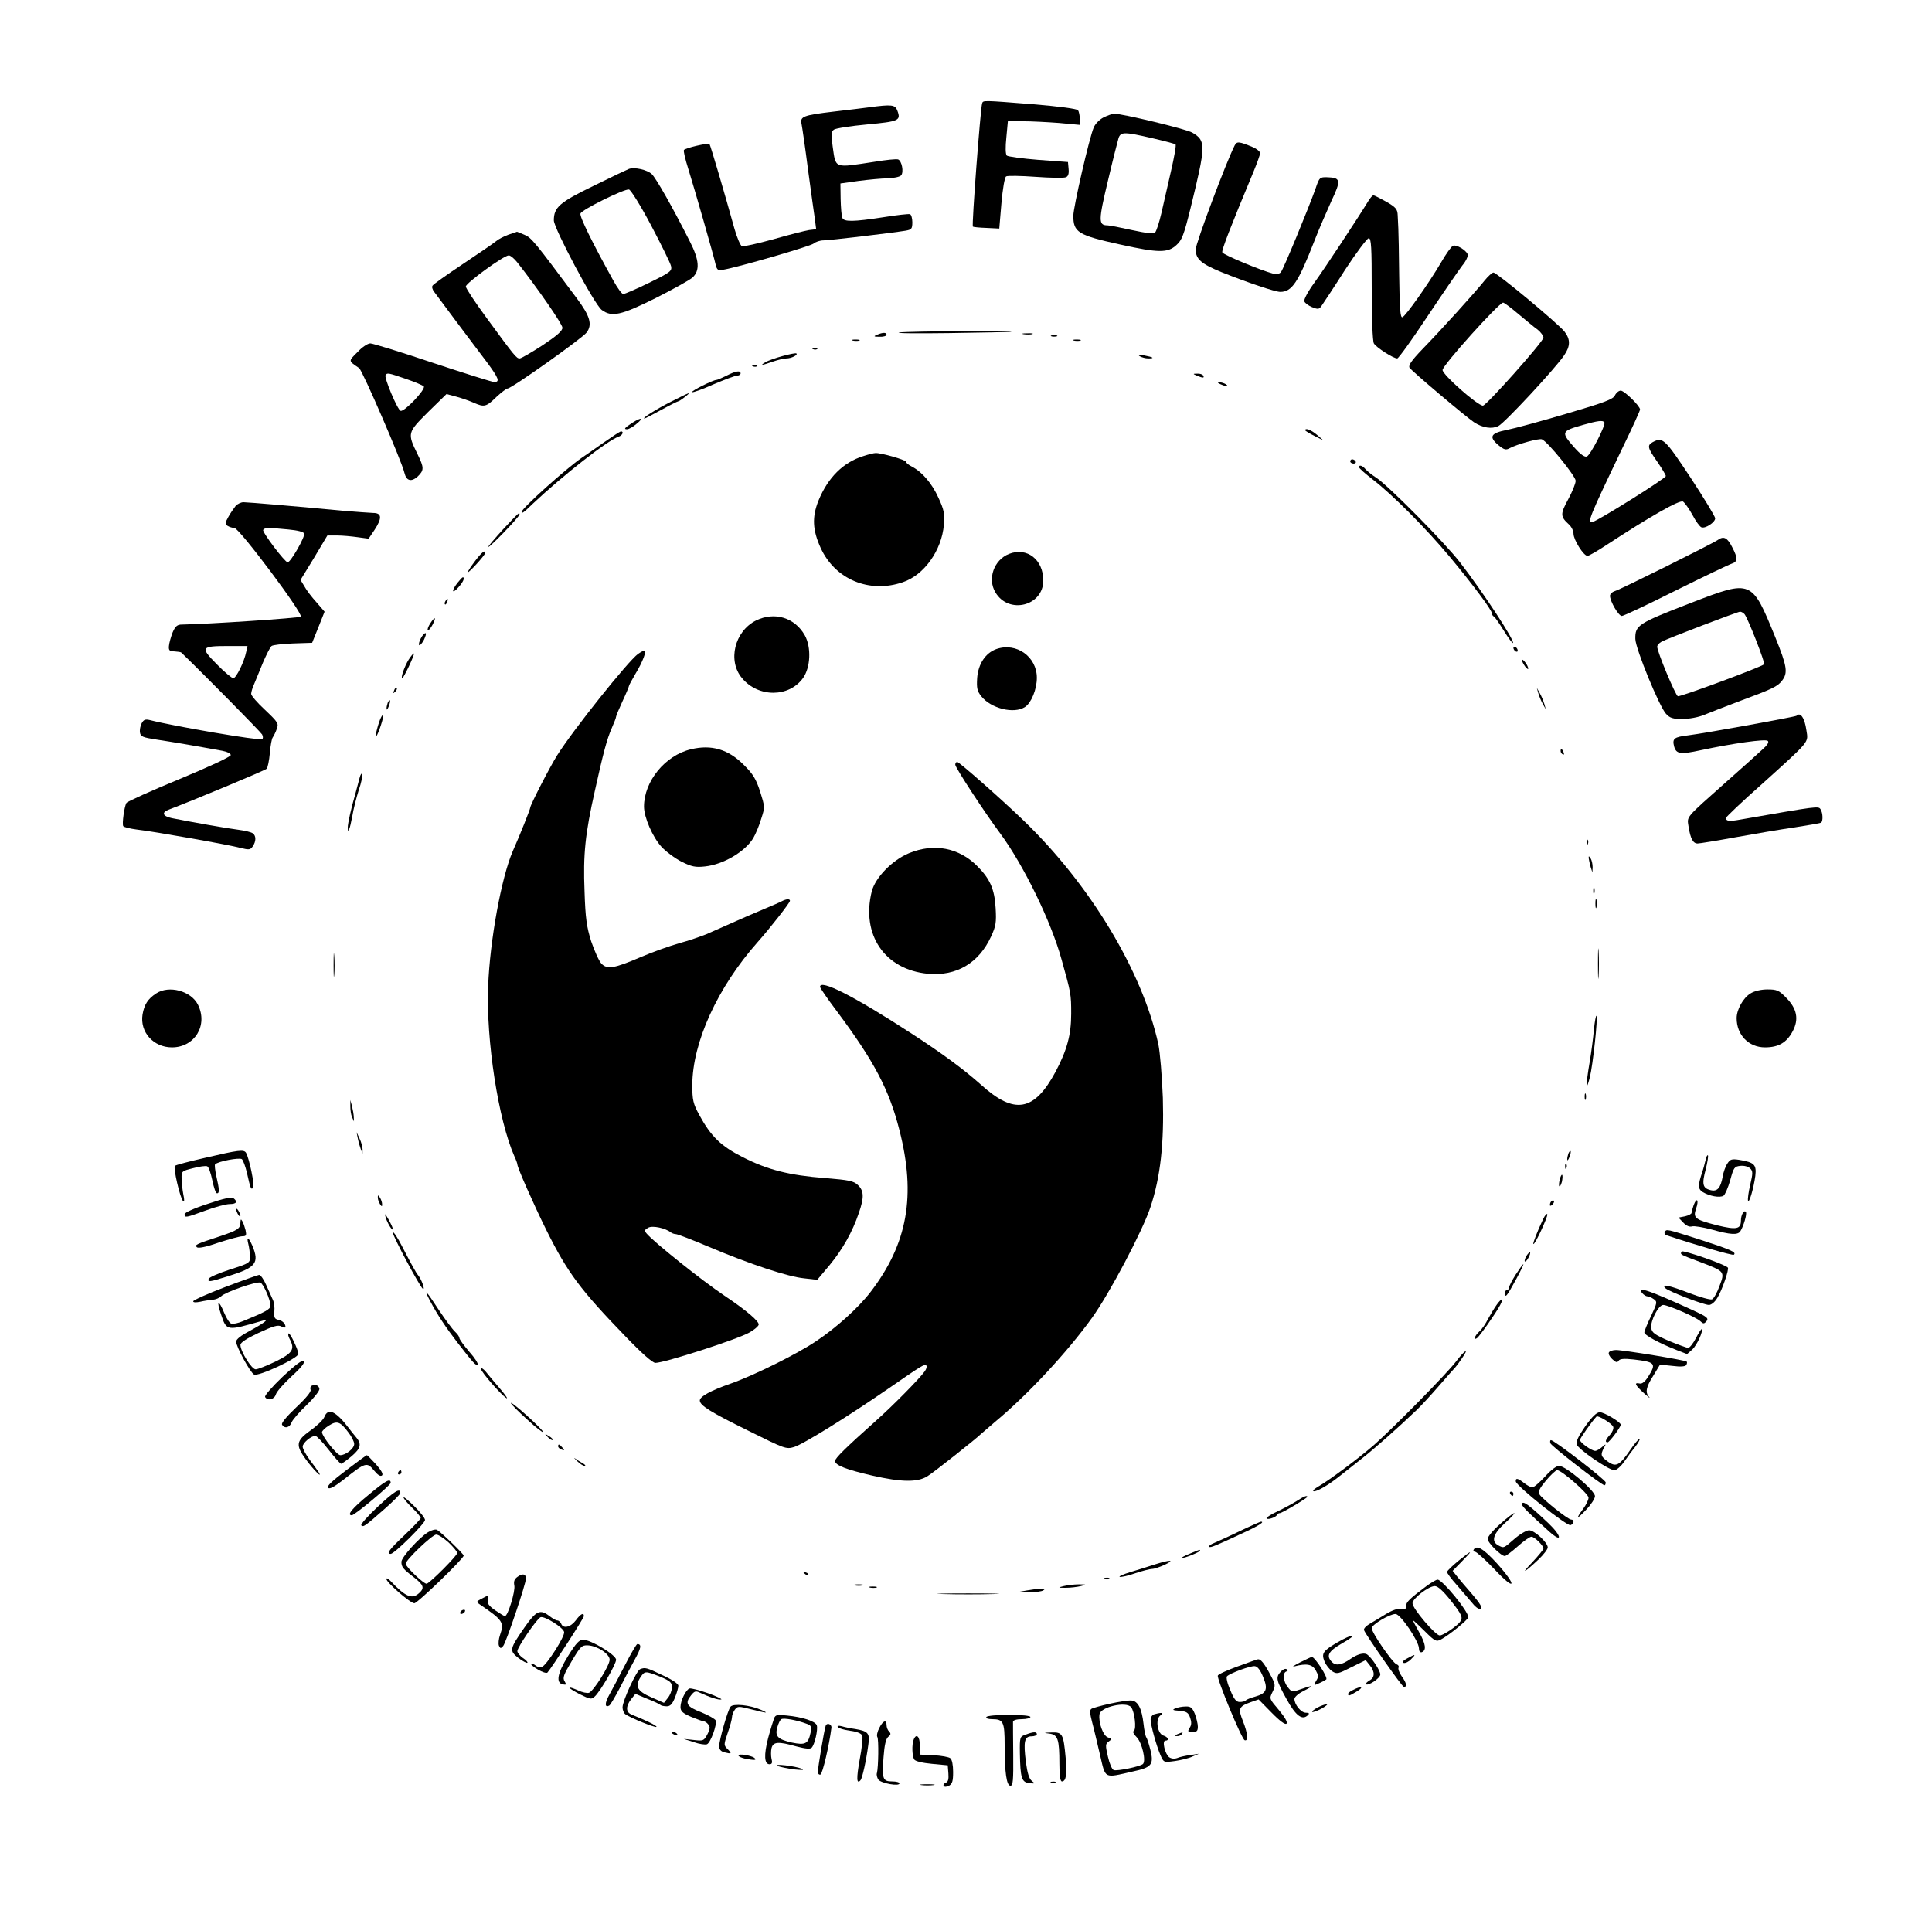 <?xml version="1.0" standalone="no"?>
<!DOCTYPE svg PUBLIC "-//W3C//DTD SVG 20010904//EN"
 "http://www.w3.org/TR/2001/REC-SVG-20010904/DTD/svg10.dtd">
<svg version="1.0" xmlns="http://www.w3.org/2000/svg"
 width="900pt" height="898pt" viewBox="0 0 900 898"
 preserveAspectRatio="xMidYMid meet">

<g transform="translate(0,898) scale(0.1,-0.1)"
fill="#000000" stroke="none">
<path d="M4575 8498 c-8 -29 -49 -567 -43 -574 2 -2 31 -5 63 -6 l60 -3 10
118 c6 68 15 121 22 125 6 4 68 3 137 -2 69 -5 132 -6 141 -2 11 4 15 16 13
38 l-3 33 -137 10 c-76 6 -142 15 -148 20 -6 7 -7 38 -2 85 l7 75 70 0 c39 0
114 -4 168 -8 l97 -9 0 29 c0 15 -4 33 -8 39 -4 7 -88 18 -207 28 -240 19
-235 19 -240 4z"/>
<path d="M4050 8480 c-30 -4 -104 -13 -165 -20 -144 -17 -159 -23 -151 -58 3
-15 17 -110 30 -212 14 -102 28 -206 32 -231 l6 -47 -33 -4 c-19 -3 -94 -22
-167 -43 -73 -20 -139 -35 -146 -32 -7 3 -22 38 -34 79 -47 170 -113 393 -117
397 -7 6 -114 -19 -119 -28 -3 -4 6 -43 20 -87 29 -93 119 -406 128 -448 6
-24 11 -27 34 -23 75 13 408 110 422 122 9 8 30 15 46 15 28 0 314 34 382 45
29 5 32 9 32 40 0 18 -5 35 -11 37 -6 2 -61 -4 -123 -14 -142 -22 -185 -22
-192 -3 -4 9 -7 48 -8 88 l-1 72 85 12 c47 6 108 12 136 12 28 1 56 7 62 14
13 16 3 67 -14 74 -7 3 -57 -2 -111 -11 -190 -29 -179 -33 -194 71 -8 57 -7
70 6 79 8 6 78 17 154 24 149 14 159 18 141 65 -10 27 -26 29 -130 15z"/>
<path d="M5141 8433 c-19 -10 -39 -30 -46 -47 -21 -49 -95 -372 -95 -411 0
-77 21 -91 217 -134 180 -40 223 -40 263 -3 26 23 35 47 66 172 72 294 73 314
8 352 -29 17 -325 88 -363 88 -9 0 -31 -8 -50 -17z m227 -97 c56 -13 105 -26
108 -29 4 -3 -6 -59 -21 -124 -15 -65 -35 -153 -45 -197 -10 -43 -23 -83 -29
-89 -7 -7 -40 -4 -108 11 -54 12 -105 22 -114 22 -43 0 -42 23 2 207 23 98 46
188 50 201 11 28 27 28 157 -2z"/>
<path d="M5752 8303 c-38 -73 -182 -457 -182 -485 0 -45 25 -67 120 -106 120
-48 250 -92 274 -92 54 0 83 43 158 235 21 55 58 139 80 188 46 97 44 109 -18
111 -36 1 -38 0 -56 -54 -33 -92 -149 -374 -161 -388 -6 -8 -20 -11 -36 -7
-55 14 -233 88 -237 99 -4 10 37 116 145 375 17 41 31 80 31 87 0 8 -15 20
-33 28 -65 27 -75 28 -85 9z"/>
<path d="M2930 8193 c-8 -3 -82 -38 -165 -79 -159 -77 -185 -100 -185 -161 0
-37 189 -392 223 -417 47 -35 90 -25 251 55 81 41 159 84 172 96 35 32 32 81
-12 167 -80 159 -158 296 -178 315 -22 20 -79 33 -106 24z m103 -263 c48 -91
90 -176 93 -190 5 -23 -3 -29 -103 -78 -59 -29 -113 -52 -120 -52 -6 0 -27 28
-46 63 -100 180 -158 299 -153 312 6 18 205 116 226 112 8 -1 55 -76 103 -167z"/>
<path d="M6374 8043 c-50 -82 -206 -318 -251 -380 -30 -41 -50 -79 -47 -87 3
-8 19 -20 36 -27 28 -11 33 -11 45 7 7 10 57 85 109 167 53 81 103 147 110
147 12 0 14 -42 14 -236 0 -134 4 -243 10 -254 10 -18 90 -70 109 -70 6 0 70
89 142 198 72 108 145 214 161 235 17 20 28 44 25 52 -8 20 -52 46 -68 40 -8
-3 -33 -38 -56 -78 -57 -97 -165 -250 -180 -255 -10 -3 -13 40 -15 190 -1 106
-3 207 -4 223 -1 17 -2 45 -3 62 -1 28 -8 37 -53 63 -29 16 -56 30 -60 30 -4
0 -15 -12 -24 -27z"/>
<path d="M2367 7886 c-21 -8 -46 -21 -55 -29 -9 -8 -79 -56 -154 -106 -75 -50
-140 -96 -143 -102 -4 -5 -1 -18 7 -28 7 -10 53 -71 102 -137 49 -65 113 -151
143 -190 57 -77 63 -94 35 -94 -9 0 -139 41 -287 90 -148 50 -279 90 -290 90
-12 0 -39 -18 -60 -41 -43 -43 -43 -39 8 -74 15 -10 199 -435 211 -488 9 -38
32 -44 62 -17 30 29 30 41 -1 104 -48 98 -47 100 49 196 l86 84 45 -12 c26 -7
63 -20 83 -29 48 -21 57 -19 105 28 23 21 46 39 52 39 18 0 348 234 368 261
27 37 16 76 -46 159 -198 266 -212 283 -244 296 -18 8 -34 14 -35 14 -2 -1
-20 -7 -41 -14z m43 -129 c95 -121 210 -287 210 -304 0 -15 -27 -38 -93 -82
-51 -33 -99 -61 -106 -61 -15 0 -22 8 -153 187 -54 73 -98 140 -98 148 0 16
177 145 200 145 8 0 26 -15 40 -33z m-520 -542 c41 -14 79 -30 84 -35 12 -12
-91 -121 -108 -114 -15 6 -77 154 -70 166 7 12 13 11 94 -17z"/>
<path d="M6915 7672 c-42 -53 -206 -234 -288 -318 -51 -53 -67 -76 -61 -87 9
-15 260 -227 300 -254 41 -27 84 -33 114 -18 30 15 265 268 306 329 30 43 30
75 2 111 -29 37 -315 275 -331 275 -6 0 -25 -17 -42 -38z m158 -155 c34 -28
74 -62 90 -73 15 -12 27 -29 27 -37 0 -18 -266 -317 -282 -317 -25 0 -188 144
-188 166 0 22 263 314 282 314 5 0 37 -24 71 -53z"/>
<path d="M4190 7431 c-25 -4 79 -5 230 -3 151 2 282 5 290 6 28 6 -475 3 -520
-3z"/>
<path d="M4085 7420 c-17 -7 -15 -9 13 -9 17 -1 32 4 32 9 0 12 -17 12 -45 0z"/>
<path d="M4768 7423 c12 -2 30 -2 40 0 9 3 -1 5 -23 4 -22 0 -30 -2 -17 -4z"/>
<path d="M4898 7413 c6 -2 18 -2 25 0 6 3 1 5 -13 5 -14 0 -19 -2 -12 -5z"/>
<path d="M3973 7393 c9 -2 23 -2 30 0 6 3 -1 5 -18 5 -16 0 -22 -2 -12 -5z"/>
<path d="M5003 7393 c9 -2 23 -2 30 0 6 3 -1 5 -18 5 -16 0 -22 -2 -12 -5z"/>
<path d="M3788 7353 c7 -3 16 -2 19 1 4 3 -2 6 -13 5 -11 0 -14 -3 -6 -6z"/>
<path d="M3645 7321 c-33 -9 -69 -22 -80 -29 -27 -16 -16 -15 35 3 23 8 52 15
64 15 22 0 54 16 46 23 -3 3 -32 -3 -65 -12z"/>
<path d="M5310 7320 c8 -5 26 -10 39 -10 32 0 24 6 -19 14 -25 4 -31 3 -20 -4z"/>
<path d="M3508 7273 c7 -3 16 -2 19 1 4 3 -2 6 -13 5 -11 0 -14 -3 -6 -6z"/>
<path d="M3385 7230 c-22 -11 -43 -20 -47 -20 -16 0 -120 -52 -114 -57 3 -3
48 13 99 36 52 22 102 41 111 41 9 0 16 5 16 10 0 15 -22 12 -65 -10z"/>
<path d="M5575 7230 c28 -12 37 -12 30 0 -3 6 -16 10 -28 9 -21 0 -21 -1 -2
-9z"/>
<path d="M5685 7190 c27 -12 43 -12 25 0 -8 5 -22 9 -30 9 -10 0 -8 -3 5 -9z"/>
<path d="M7523 7138 c-8 -18 -47 -33 -224 -85 -118 -35 -243 -69 -279 -76 -76
-15 -86 -32 -40 -71 27 -22 35 -24 53 -14 36 19 138 47 150 41 28 -12 157
-172 157 -193 0 -13 -16 -52 -35 -87 -37 -68 -37 -80 4 -117 12 -11 21 -30 21
-43 0 -28 47 -103 65 -103 7 0 45 22 86 49 205 134 343 213 359 204 8 -5 28
-33 44 -62 15 -29 34 -55 42 -58 18 -7 64 23 64 42 0 8 -52 94 -115 190 -120
181 -129 190 -176 165 -27 -15 -24 -27 21 -91 22 -32 40 -62 40 -67 0 -11
-315 -208 -341 -214 -27 -6 -18 17 142 351 44 90 79 168 79 173 0 16 -73 88
-90 88 -9 0 -21 -10 -27 -22z m-49 -126 c7 -12 -65 -153 -82 -159 -10 -4 -30
10 -59 43 -62 71 -61 75 40 104 71 20 94 23 101 12z"/>
<path d="M3125 7108 c-71 -36 -137 -78 -123 -78 3 0 38 18 78 40 40 22 76 40
79 40 3 0 17 9 31 20 35 28 26 24 -65 -22z"/>
<path d="M2947 7011 c-37 -24 -43 -31 -26 -31 8 0 28 11 44 25 35 28 23 32
-18 6z"/>
<path d="M6080 6975 c0 -2 19 -14 43 -26 l42 -21 -30 26 c-27 23 -55 34 -55
21z"/>
<path d="M2815 6920 c-38 -27 -86 -60 -105 -73 -72 -49 -280 -236 -280 -252 0
-10 9 -4 52 38 138 130 347 295 401 313 17 6 24 24 10 24 -5 0 -39 -23 -78
-50z"/>
<path d="M4022 6855 c-94 -29 -165 -100 -209 -207 -31 -77 -28 -138 10 -221
67 -147 227 -213 382 -160 100 33 182 149 192 268 4 51 1 69 -25 125 -30 67
-76 121 -124 146 -16 8 -28 18 -28 23 0 8 -117 42 -142 40 -7 0 -32 -6 -56
-14z"/>
<path d="M6290 6830 c0 -5 7 -10 16 -10 8 0 12 5 9 10 -3 6 -10 10 -16 10 -5
0 -9 -4 -9 -10z"/>
<path d="M6331 6803 c0 -5 29 -30 65 -58 90 -69 249 -229 358 -360 105 -126
196 -248 196 -263 0 -6 4 -12 8 -14 5 -1 25 -31 47 -66 21 -34 40 -60 43 -58
9 10 -138 235 -247 376 -72 93 -335 359 -391 395 -19 12 -41 30 -49 39 -14 17
-31 22 -30 9z"/>
<path d="M1098 6623 c-8 -10 -24 -33 -34 -51 -16 -29 -17 -34 -4 -42 8 -5 22
-10 32 -10 22 0 322 -400 309 -413 -7 -7 -433 -35 -553 -37 -22 0 -31 -7 -44
-37 -8 -21 -16 -49 -17 -63 -2 -20 3 -25 25 -25 15 -1 29 -3 32 -5 106 -102
370 -370 377 -382 5 -10 5 -19 0 -22 -12 -8 -410 60 -523 89 -21 5 -29 2 -38
-15 -6 -11 -10 -31 -8 -43 3 -19 13 -23 78 -33 66 -10 174 -28 305 -52 22 -4
40 -13 40 -20 0 -8 -102 -55 -239 -112 -131 -54 -242 -104 -247 -111 -10 -17
-21 -97 -15 -108 3 -5 32 -12 63 -16 81 -9 435 -72 485 -86 37 -9 44 -9 55 7
16 23 17 49 1 61 -7 6 -38 13 -68 17 -50 6 -225 37 -309 54 -44 9 -50 27 -14
40 106 40 447 182 455 190 5 5 12 38 15 73 3 35 9 69 14 74 4 6 13 23 18 38
10 26 7 31 -54 89 -36 33 -65 67 -65 75 0 8 6 29 14 46 7 18 26 62 41 100 16
37 33 71 40 77 6 5 51 10 100 12 l89 3 29 72 29 73 -38 44 c-22 24 -47 57 -56
74 l-18 30 63 103 62 104 45 0 c25 0 68 -4 96 -8 l51 -7 27 40 c37 56 35 80
-6 80 -18 1 -80 5 -138 10 -199 19 -445 40 -466 40 -11 0 -28 -8 -36 -17z
m245 -110 c43 -4 71 -11 74 -19 5 -15 -63 -134 -77 -134 -13 0 -120 142 -114
151 6 11 26 11 117 2z m-196 -570 c-9 -46 -47 -123 -60 -123 -7 0 -42 29 -77
65 -78 79 -75 85 54 85 l89 0 -6 -27z"/>
<path d="M2343 6513 c-39 -43 -70 -79 -68 -81 5 -5 145 140 145 151 0 12 -2
10 -77 -70z"/>
<path d="M8002 6464 c-28 -19 -450 -229 -479 -238 -13 -4 -23 -14 -23 -22 0
-26 40 -94 55 -94 8 0 121 53 252 119 131 65 248 121 261 125 27 9 28 25 2 75
-23 46 -40 55 -68 35z"/>
<path d="M2213 6366 c-18 -24 -33 -46 -33 -51 0 -9 79 77 80 88 1 17 -17 3
-47 -37z"/>
<path d="M4700 6399 c-70 -28 -101 -116 -63 -179 61 -104 223 -64 223 55 0 98
-76 157 -160 124z"/>
<path d="M2131 6264 c-29 -37 -26 -55 4 -21 23 25 32 47 21 47 -3 0 -14 -12
-25 -26z"/>
<path d="M7880 6172 c-251 -97 -263 -105 -262 -169 1 -46 112 -316 143 -349
18 -20 33 -24 76 -24 31 0 75 8 101 19 26 11 97 38 157 61 162 60 185 71 206
98 29 37 24 67 -31 203 -110 269 -109 269 -390 161z m247 -54 c17 -22 97 -228
91 -233 -13 -13 -391 -153 -402 -149 -11 4 -97 209 -96 231 0 7 9 17 20 23 30
16 353 139 366 140 6 0 16 -6 21 -12z"/>
<path d="M2075 6179 c-4 -6 -5 -12 -2 -15 2 -3 7 2 10 11 7 17 1 20 -8 4z"/>
<path d="M3522 6089 c-100 -50 -134 -188 -65 -269 76 -91 219 -90 284 1 35 50
39 143 8 199 -47 83 -141 111 -227 69z"/>
<path d="M2004 6075 c-9 -14 -14 -28 -11 -31 3 -3 13 8 22 25 19 37 12 41 -11
6z"/>
<path d="M1960 6005 c-7 -14 -11 -28 -7 -31 3 -3 13 8 22 25 8 17 12 31 7 31
-5 0 -15 -11 -22 -25z"/>
<path d="M4642 5956 c-51 -18 -85 -69 -90 -135 -3 -47 0 -61 19 -85 45 -57
152 -84 204 -50 29 19 55 82 55 136 0 98 -95 166 -188 134z"/>
<path d="M7050 5961 c0 -5 5 -13 10 -16 6 -3 10 -2 10 4 0 5 -4 13 -10 16 -5
3 -10 2 -10 -4z"/>
<path d="M2972 5933 c-45 -32 -304 -356 -377 -473 -34 -54 -125 -231 -125
-243 0 -7 -48 -128 -81 -202 -53 -122 -107 -416 -115 -630 -10 -254 48 -625
122 -792 8 -17 14 -34 14 -38 0 -15 76 -187 135 -306 99 -199 158 -278 369
-496 75 -78 126 -123 139 -123 42 0 380 109 437 141 22 12 41 28 44 36 6 14
-56 67 -159 136 -107 72 -331 251 -363 290 -11 13 -10 17 8 27 20 11 80 -2
105 -22 5 -4 16 -8 23 -8 8 0 78 -27 156 -60 189 -80 368 -139 442 -146 l61
-7 58 69 c60 73 106 154 136 243 25 72 24 103 -5 130 -20 19 -41 23 -152 32
-167 13 -267 38 -383 97 -103 52 -149 97 -204 198 -28 52 -32 68 -32 139 1
199 118 455 304 665 57 64 151 184 151 193 0 10 -17 9 -38 -2 -9 -5 -46 -21
-82 -36 -69 -29 -96 -41 -175 -76 -27 -12 -70 -31 -95 -42 -25 -10 -82 -30
-127 -42 -45 -13 -124 -41 -175 -63 -128 -55 -160 -60 -187 -31 -11 12 -32 59
-47 103 -21 67 -27 107 -31 233 -7 172 3 268 48 468 39 176 56 241 79 293 11
25 20 48 20 53 0 4 14 37 30 72 17 36 30 68 30 71 0 3 14 29 31 58 33 54 53
108 41 107 -4 0 -17 -7 -30 -16z"/>
<path d="M1904 5907 c-19 -30 -39 -87 -30 -87 6 0 59 111 54 115 -2 2 -13 -11
-24 -28z"/>
<path d="M7090 5904 c0 -6 7 -19 15 -30 8 -10 14 -14 14 -9 0 6 -6 19 -14 29
-8 11 -15 15 -15 10z"/>
<path d="M1836 5763 c-6 -14 -5 -15 5 -6 7 7 10 15 7 18 -3 3 -9 -2 -12 -12z"/>
<path d="M7166 5750 c4 -14 13 -36 21 -50 l14 -25 -7 25 c-4 14 -13 36 -21 50
l-14 25 7 -25z"/>
<path d="M1806 5705 c-3 -9 -6 -22 -5 -28 0 -7 5 -1 10 12 5 13 8 26 5 28 -2
2 -6 -3 -10 -12z"/>
<path d="M1770 5626 c-14 -37 -24 -82 -17 -76 9 8 37 94 32 98 -3 3 -9 -7 -15
-22z"/>
<path d="M8369 5645 c-6 -5 -424 -81 -504 -91 -67 -8 -76 -15 -66 -53 10 -34
29 -37 121 -17 155 33 305 54 315 44 7 -6 -2 -20 -26 -41 -19 -18 -93 -84
-164 -147 -199 -177 -186 -162 -179 -212 9 -56 21 -78 42 -78 9 0 89 13 177
29 88 16 212 37 275 46 63 10 118 19 123 22 10 6 9 45 -2 62 -10 16 -9 16
-376 -48 -50 -9 -65 -7 -65 8 0 4 75 76 168 158 227 205 216 192 207 250 -8
58 -28 87 -46 68z"/>
<path d="M3219 5489 c-120 -28 -219 -149 -219 -267 0 -50 40 -142 81 -187 21
-23 63 -54 94 -70 47 -23 64 -27 109 -22 86 9 187 69 225 132 11 19 28 59 37
90 18 55 17 56 -5 127 -19 58 -33 82 -76 124 -72 73 -151 96 -246 73z"/>
<path d="M7270 5481 c0 -6 4 -13 10 -16 6 -3 7 1 4 9 -7 18 -14 21 -14 7z"/>
<path d="M4450 5417 c0 -13 136 -222 210 -321 109 -148 237 -411 285 -586 44
-157 45 -162 45 -253 0 -98 -19 -169 -73 -271 -99 -184 -191 -201 -346 -61
-83 74 -178 144 -327 241 -268 174 -424 253 -424 216 0 -5 35 -56 78 -113 173
-232 244 -365 292 -555 78 -305 38 -529 -135 -754 -56 -73 -161 -168 -255
-230 -86 -58 -287 -158 -395 -196 -95 -33 -145 -61 -145 -79 0 -23 49 -54 228
-142 167 -83 174 -86 211 -75 43 13 255 145 439 272 156 108 169 116 177 108
4 -4 1 -16 -7 -27 -24 -34 -150 -162 -228 -231 -139 -124 -190 -174 -190 -187
0 -20 52 -40 173 -68 136 -31 210 -32 256 -4 29 17 235 181 251 198 3 3 32 28
65 56 150 124 337 325 452 485 82 114 235 404 272 515 47 141 64 297 58 510
-4 101 -13 211 -21 250 -75 341 -319 746 -632 1046 -105 101 -296 269 -305
269 -5 0 -9 -6 -9 -13z"/>
<path d="M1675 5355 c-4 -16 -13 -50 -20 -75 -19 -65 -35 -136 -35 -156 0 -33
10 -7 21 52 5 32 19 87 30 122 12 34 19 68 16 75 -2 6 -8 -1 -12 -18z"/>
<path d="M7391 5054 c0 -11 3 -14 6 -6 3 7 2 16 -1 19 -3 4 -6 -2 -5 -13z"/>
<path d="M4235 5005 c-78 -32 -157 -113 -174 -178 -50 -202 60 -365 262 -384
133 -12 237 50 294 174 22 48 25 65 21 132 -5 88 -26 136 -85 195 -85 86 -201
109 -318 61z"/>
<path d="M7401 4980 c1 -8 5 -26 9 -40 l8 -25 1 25 c0 14 -4 32 -9 40 -9 13
-10 13 -9 0z"/>
<path d="M7422 4830 c0 -14 2 -19 5 -12 2 6 2 18 0 25 -3 6 -5 1 -5 -13z"/>
<path d="M7432 4770 c0 -19 2 -27 5 -17 2 9 2 25 0 35 -3 9 -5 1 -5 -18z"/>
<path d="M7444 4490 c0 -63 1 -89 3 -57 2 31 2 83 0 115 -2 31 -3 5 -3 -58z"/>
<path d="M1554 4485 c0 -49 1 -71 3 -48 2 23 2 64 0 90 -2 26 -3 8 -3 -42z"/>
<path d="M727 4351 c-38 -25 -55 -51 -63 -98 -13 -82 51 -153 137 -153 106 0
169 103 121 199 -32 64 -135 92 -195 52z"/>
<path d="M8154 4351 c-34 -21 -64 -75 -64 -115 0 -78 56 -136 132 -136 63 0
101 22 129 75 30 56 20 106 -31 157 -33 34 -43 38 -86 38 -30 0 -61 -7 -80
-19z"/>
<path d="M7425 4183 c-3 -37 -12 -106 -20 -153 -18 -104 -18 -145 1 -70 15 62
38 279 31 287 -3 2 -8 -26 -12 -64z"/>
<path d="M7382 3870 c0 -14 2 -19 5 -12 2 6 2 18 0 25 -3 6 -5 1 -5 -13z"/>
<path d="M1632 3825 c0 -16 3 -39 8 -50 l9 -20 -1 20 c0 11 -4 34 -8 50 l-8
30 0 -30z"/>
<path d="M1667 3675 c3 -16 10 -39 14 -50 l8 -20 0 20 c0 11 -6 34 -14 50
l-14 30 6 -30z"/>
<path d="M958 3586 c-75 -17 -140 -34 -143 -38 -9 -9 24 -149 37 -163 7 -7 8
3 2 30 -4 22 -8 55 -8 74 -1 34 1 35 53 48 30 8 59 12 66 9 7 -2 17 -32 24
-65 7 -34 16 -61 22 -61 12 0 11 18 -3 79 -6 28 -9 53 -6 56 13 14 114 33 125
24 6 -6 16 -33 23 -62 17 -75 19 -82 29 -71 9 8 -18 138 -33 163 -10 16 -34
13 -188 -23z"/>
<path d="M7306 3605 c-3 -9 -6 -22 -5 -28 0 -7 5 -1 10 12 5 13 8 26 5 28 -2
2 -6 -3 -10 -12z"/>
<path d="M7945 3574 c-4 -16 -10 -40 -15 -54 -21 -64 -21 -79 2 -94 31 -19 80
-28 97 -17 7 5 21 37 31 72 16 59 19 64 47 67 17 2 37 -3 46 -12 13 -13 13
-22 0 -77 -8 -34 -12 -66 -10 -73 5 -15 26 56 34 115 6 53 -4 63 -75 75 -35 5
-42 3 -55 -17 -9 -13 -19 -41 -22 -61 -10 -54 -25 -71 -57 -63 -36 9 -41 27
-22 97 8 33 13 62 10 65 -3 3 -8 -8 -11 -23z"/>
<path d="M7291 3544 c0 -11 3 -14 6 -6 3 7 2 16 -1 19 -3 4 -6 -2 -5 -13z"/>
<path d="M7266 3484 c-4 -14 -5 -29 -2 -31 3 -3 8 7 12 21 3 15 4 29 1 32 -2
3 -8 -7 -11 -22z"/>
<path d="M968 3371 c-63 -20 -108 -41 -108 -48 0 -18 5 -17 98 17 46 17 96 30
112 30 32 0 38 11 18 27 -9 7 -47 -1 -120 -26z"/>
<path d="M1760 3400 c0 -8 5 -22 10 -30 9 -13 10 -13 10 0 0 8 -5 22 -10 30
-9 13 -10 13 -10 0z"/>
<path d="M7227 3383 c-4 -3 -7 -11 -7 -17 0 -6 5 -5 12 2 6 6 9 14 7 17 -3 3
-9 2 -12 -2z"/>
<path d="M7890 3366 c-5 -15 -10 -32 -10 -37 0 -5 -14 -12 -30 -16 l-31 -6 22
-23 c14 -15 29 -22 41 -18 10 3 52 -4 93 -15 86 -24 120 -26 132 -8 15 23 32
81 26 90 -8 12 -23 -13 -23 -39 0 -41 -20 -45 -111 -23 -104 27 -113 34 -98
78 14 39 4 55 -11 17z"/>
<path d="M1100 3345 c0 -5 5 -17 10 -25 5 -8 10 -10 10 -5 0 6 -5 17 -10 25
-5 8 -10 11 -10 5z"/>
<path d="M1796 3310 c7 -27 34 -71 34 -55 -1 6 -10 26 -21 45 -15 26 -18 29
-13 10z"/>
<path d="M7188 3299 c-28 -59 -48 -112 -45 -115 6 -7 68 127 65 138 -2 6 -11
-4 -20 -23z"/>
<path d="M1120 3284 c0 -28 -12 -36 -95 -64 -113 -37 -119 -40 -108 -51 6 -6
40 0 100 21 50 16 100 30 112 30 18 0 20 4 15 28 -4 15 -10 34 -15 42 -7 12
-8 10 -9 -6z"/>
<path d="M7755 3240 c-3 -6 0 -12 7 -15 141 -47 310 -96 315 -91 13 12 -13 23
-157 70 -160 51 -156 50 -165 36z"/>
<path d="M1830 3237 c0 -17 126 -253 140 -262 12 -7 -6 44 -22 63 -10 12 -30
48 -76 137 -19 38 -42 72 -42 62z"/>
<path d="M1157 3183 c4 -16 7 -41 8 -58 0 -29 -3 -31 -94 -60 -52 -17 -96 -36
-99 -43 -5 -16 2 -16 91 12 129 40 146 61 113 141 -18 42 -29 46 -19 8z"/>
<path d="M7834 3149 c-8 -14 -10 -13 86 -49 115 -44 116 -44 90 -112 -11 -31
-27 -59 -35 -62 -8 -3 -55 10 -105 29 -93 36 -134 45 -112 23 15 -15 179 -78
203 -78 11 0 28 14 39 33 22 35 56 134 49 141 -15 16 -210 83 -215 75z"/>
<path d="M7111 3129 c-7 -12 -10 -23 -8 -26 3 -3 11 5 17 17 15 28 8 35 -9 9z"/>
<path d="M7061 3042 c-17 -27 -31 -54 -31 -60 0 -7 -4 -12 -10 -12 -5 0 -10
-8 -10 -17 0 -10 3 -13 9 -7 12 12 83 144 77 144 -2 0 -18 -22 -35 -48z"/>
<path d="M1048 2983 c-82 -31 -148 -61 -148 -66 0 -6 13 -6 33 -2 17 4 43 8
57 9 14 1 32 8 41 17 19 19 165 70 182 63 14 -5 47 -81 47 -107 0 -17 -22 -29
-127 -72 -23 -10 -48 -15 -56 -12 -8 3 -23 26 -33 51 -26 63 -37 58 -15 -6 27
-81 25 -80 196 -31 33 10 5 -12 -62 -48 -40 -21 -63 -39 -63 -50 0 -23 64
-141 83 -153 18 -12 207 76 207 96 -1 20 -40 102 -46 95 -3 -3 -1 -14 5 -25
26 -48 15 -66 -64 -105 -42 -20 -84 -37 -94 -37 -19 0 -71 84 -71 114 0 11 30
30 85 56 69 32 90 38 105 30 11 -6 20 -7 20 -3 0 16 -15 31 -35 34 -16 4 -19
11 -17 38 2 19 -1 43 -7 55 -5 12 -19 42 -31 69 -11 26 -26 47 -33 47 -6 -1
-78 -26 -159 -57z"/>
<path d="M7650 2955 c7 -8 18 -15 24 -15 7 0 20 -6 30 -13 17 -12 16 -17 -13
-79 -17 -35 -31 -70 -31 -76 0 -13 69 -50 150 -82 l49 -19 25 22 c21 20 51 85
43 94 -2 2 -14 -17 -27 -42 -13 -25 -29 -45 -36 -45 -6 0 -47 15 -91 33 -66
29 -78 38 -81 60 -4 34 34 107 56 107 24 -1 151 -56 172 -75 15 -14 18 -14 30
0 10 13 2 20 -61 49 -203 93 -268 116 -239 81z"/>
<path d="M2005 2916 c33 -63 73 -122 125 -190 75 -97 88 -111 95 -104 4 4 -13
31 -39 60 -25 29 -46 58 -46 64 0 6 -9 19 -21 30 -11 10 -45 56 -75 101 -59
91 -75 107 -39 39z"/>
<path d="M6973 2902 c-11 -15 -29 -45 -41 -67 -11 -22 -29 -49 -41 -59 -21
-19 -29 -42 -11 -31 11 7 88 116 108 154 18 34 9 36 -15 3z"/>
<path d="M6784 2638 c-42 -56 -293 -311 -384 -391 -66 -58 -208 -164 -257
-192 -19 -11 -30 -21 -24 -23 13 -4 70 29 121 70 19 15 64 51 100 79 59 46
170 144 260 230 20 19 67 70 105 114 38 44 72 82 75 85 3 3 16 20 28 38 38 54
19 46 -24 -10z"/>
<path d="M7495 2679 c-4 -6 3 -20 15 -31 17 -16 24 -18 30 -8 6 9 24 11 70 6
101 -12 107 -18 68 -80 -15 -24 -29 -35 -40 -32 -27 6 -22 -7 20 -45 20 -18
31 -27 25 -19 -20 22 -16 46 19 101 l31 51 58 -6 c38 -5 60 -3 64 4 4 6 5 14
2 16 -6 7 -295 54 -329 54 -15 0 -30 -5 -33 -11z"/>
<path d="M1316 2565 c-48 -46 -85 -88 -81 -94 11 -19 43 -12 50 12 3 12 36 50
73 84 45 41 64 65 57 72 -7 6 -39 -18 -99 -74z"/>
<path d="M2240 2603 c0 -14 94 -122 119 -137 9 -6 -4 14 -29 43 -25 29 -55 65
-67 80 -12 14 -22 20 -23 14z"/>
<path d="M1453 2524 c-7 -3 -9 -12 -6 -20 3 -8 -22 -39 -68 -82 -45 -43 -70
-73 -65 -80 12 -20 36 -14 45 12 5 12 37 49 71 81 33 32 59 65 58 74 -3 16
-17 22 -35 15z"/>
<path d="M2380 2443 c0 -5 34 -39 75 -76 41 -38 75 -64 75 -59 0 5 -34 39 -75
76 -41 37 -75 64 -75 59z"/>
<path d="M1511 2378 c-5 -13 -34 -41 -65 -63 -67 -48 -70 -68 -21 -135 35 -48
79 -92 60 -60 -5 8 -24 34 -42 58 -18 24 -33 52 -33 62 0 17 39 50 59 50 6 0
34 -29 62 -65 28 -36 54 -65 58 -65 4 0 26 16 50 36 43 37 47 57 17 91 -6 7
-20 24 -31 39 -61 80 -97 96 -114 52z m112 -72 c15 -19 27 -43 27 -54 0 -21
-39 -52 -65 -52 -15 0 -84 86 -85 107 0 6 14 20 32 31 38 24 53 19 91 -32z"/>
<path d="M7385 2335 c-32 -46 -44 -71 -40 -85 7 -23 149 -120 175 -120 11 0
31 18 47 41 15 22 39 54 52 70 13 17 21 32 19 35 -3 2 -23 -21 -44 -52 -50
-73 -66 -81 -104 -54 -33 24 -35 31 -19 63 12 21 11 21 -8 5 -11 -10 -25 -18
-32 -18 -17 0 -71 39 -71 51 0 7 56 87 77 109 7 7 72 -32 78 -48 3 -8 -4 -25
-15 -37 -21 -23 -25 -35 -11 -35 8 0 61 70 61 82 0 12 -77 58 -97 58 -15 0
-36 -20 -68 -65z"/>
<path d="M2552 2284 c10 -10 20 -16 22 -13 3 3 -5 11 -17 18 -21 13 -21 12 -5
-5z"/>
<path d="M7222 2256 c3 -13 239 -196 252 -196 4 0 6 6 6 13 0 12 -240 197
-255 197 -4 0 -5 -6 -3 -14z"/>
<path d="M2600 2241 c0 -5 7 -12 16 -15 14 -5 15 -4 4 9 -14 17 -20 19 -20 6z"/>
<path d="M1612 2129 c-65 -49 -91 -74 -84 -81 8 -8 30 5 74 39 101 80 107 82
140 42 18 -22 31 -30 38 -23 6 6 -4 24 -29 52 -21 23 -40 42 -42 42 -2 0 -46
-32 -97 -71z"/>
<path d="M2688 2173 c13 -13 28 -23 35 -23 7 0 3 6 -8 12 -11 6 -27 16 -35 22
-9 6 -5 1 8 -11z"/>
<path d="M7197 2100 c-25 -27 -51 -50 -59 -50 -7 0 -24 9 -38 20 -29 23 -40
25 -39 8 1 -21 239 -210 255 -204 17 6 19 26 3 26 -15 0 -136 97 -148 118 -7
12 1 28 31 64 22 26 45 48 52 48 21 0 146 -110 146 -128 0 -10 -11 -33 -25
-52 -37 -50 -30 -51 15 -3 22 23 40 51 40 62 0 26 -136 141 -167 141 -13 0
-38 -19 -66 -50z"/>
<path d="M1855 2120 c-3 -5 -1 -10 4 -10 6 0 11 5 11 10 0 6 -2 10 -4 10 -3 0
-8 -4 -11 -10z"/>
<path d="M1718 2016 c-78 -64 -104 -96 -79 -96 13 0 181 140 181 151 0 23 -23
11 -102 -55z"/>
<path d="M1760 1960 c-46 -43 -81 -82 -77 -87 10 -9 16 -5 108 76 41 36 74 69
74 75 0 25 -27 9 -105 -64z"/>
<path d="M7035 2020 c3 -5 8 -10 11 -10 2 0 4 5 4 10 0 6 -5 10 -11 10 -5 0
-7 -4 -4 -10z"/>
<path d="M1880 2003 c0 -5 18 -27 40 -48 22 -21 40 -43 40 -48 0 -4 -34 -40
-75 -79 -72 -68 -87 -88 -65 -88 17 0 160 142 160 158 0 8 -22 37 -50 64 -27
27 -50 46 -50 41z"/>
<path d="M6040 1986 c-19 -12 -58 -33 -87 -47 -29 -13 -52 -28 -53 -32 0 -11
44 3 48 14 2 5 8 9 14 9 10 0 128 70 128 76 0 8 -17 2 -50 -20z"/>
<path d="M7090 1970 c0 -9 37 -45 128 -127 62 -55 57 -19 -5 40 -92 87 -123
110 -123 87z"/>
<path d="M6988 1879 c-32 -28 -58 -59 -58 -69 0 -18 62 -80 80 -80 5 0 32 20
60 45 28 25 56 45 64 45 14 0 56 -41 56 -55 0 -5 -24 -34 -52 -64 -57 -59 -39
-51 30 14 23 22 42 47 42 55 0 23 -62 80 -87 80 -12 0 -43 -18 -68 -40 -52
-45 -49 -44 -76 -30 -34 19 -23 54 32 104 28 25 47 46 43 46 -5 0 -35 -23 -66
-51z"/>
<path d="M5775 1846 c-49 -24 -103 -48 -119 -55 -16 -6 -26 -14 -23 -18 6 -5
26 3 165 68 67 31 96 50 75 49 -4 -1 -48 -20 -98 -44z"/>
<path d="M1994 1841 c-42 -26 -124 -117 -124 -138 0 -24 7 -33 58 -72 46 -36
51 -50 24 -74 -33 -30 -63 -17 -133 57 -11 11 -19 15 -19 9 0 -16 112 -113
130 -113 15 0 230 208 230 222 0 8 -105 109 -124 120 -7 4 -26 -1 -42 -11z
m96 -48 c22 -21 40 -43 40 -49 0 -12 -123 -136 -142 -143 -11 -4 -98 78 -98
93 0 18 124 136 142 136 10 0 36 -17 58 -37z"/>
<path d="M6865 1760 c-3 -5 -1 -10 6 -10 7 0 48 -37 91 -82 98 -105 108 -80
11 28 -63 69 -94 87 -108 64z"/>
<path d="M5540 1740 c-25 -10 -40 -19 -34 -19 14 -1 84 28 84 34 0 6 3 7 -50
-15z"/>
<path d="M6793 1707 c-28 -23 -52 -46 -52 -51 -1 -5 20 -33 47 -63 26 -30 59
-69 73 -85 15 -19 31 -28 38 -24 8 5 -6 27 -41 68 -29 33 -61 71 -72 85 l-19
24 44 45 c54 55 49 55 -18 1z"/>
<path d="M5380 1691 c-30 -10 -82 -26 -115 -36 -33 -10 -55 -20 -49 -22 7 -2
39 5 73 17 33 11 68 20 78 20 10 0 36 9 58 19 51 24 27 25 -45 2z"/>
<path d="M3747 1649 c7 -7 15 -10 18 -7 3 3 -2 9 -12 12 -14 6 -15 5 -6 -5z"/>
<path d="M2412 1634 c-16 -11 -20 -22 -16 -42 5 -26 -30 -142 -44 -142 -3 0
-23 12 -45 27 -30 21 -38 32 -34 49 4 22 3 23 -26 7 -29 -15 -30 -16 -11 -29
107 -73 114 -83 93 -143 -6 -17 -8 -39 -5 -48 6 -14 9 -15 20 -2 13 14 106
289 106 314 0 22 -15 25 -38 9z"/>
<path d="M5148 1623 c7 -3 16 -2 19 1 4 3 -2 6 -13 5 -11 0 -14 -3 -6 -6z"/>
<path d="M6645 1590 c-79 -59 -95 -75 -95 -93 0 -15 -5 -18 -23 -14 -14 4 -39
-4 -72 -24 -28 -17 -62 -38 -78 -47 -15 -9 -25 -21 -23 -27 11 -27 178 -265
186 -265 16 0 12 20 -11 51 -11 16 -17 33 -14 39 3 6 -1 13 -10 16 -19 8 -115
147 -115 168 0 16 83 66 111 66 23 0 109 -127 109 -160 0 -13 5 -20 13 -18 23
8 19 38 -12 93 -17 30 -30 55 -28 55 2 0 27 -23 55 -51 46 -46 53 -49 74 -38
38 20 128 93 128 104 0 28 -121 175 -143 175 -7 0 -30 -14 -52 -30z m113 -67
c52 -66 58 -79 44 -99 -14 -20 -79 -64 -95 -64 -20 0 -127 125 -127 150 0 22
75 80 104 80 14 0 39 -23 74 -67z"/>
<path d="M3983 1593 c9 -2 25 -2 35 0 9 3 1 5 -18 5 -19 0 -27 -2 -17 -5z"/>
<path d="M4955 1590 c-28 -7 -28 -8 10 -8 22 0 54 4 70 8 28 7 28 8 -10 8 -22
0 -53 -4 -70 -8z"/>
<path d="M4053 1583 c9 -2 23 -2 30 0 6 3 -1 5 -18 5 -16 0 -22 -2 -12 -5z"/>
<path d="M4785 1570 l-40 -7 50 -1 c28 -1 57 3 65 8 18 11 -11 11 -75 0z"/>
<path d="M4393 1553 c64 -2 170 -2 235 0 64 1 11 3 -118 3 -129 0 -182 -2
-117 -3z"/>
<path d="M2145 1470 c-3 -5 -2 -10 4 -10 5 0 13 5 16 10 3 6 2 10 -4 10 -5 0
-13 -4 -16 -10z"/>
<path d="M2443 1397 c-70 -101 -71 -108 -28 -142 20 -15 39 -25 42 -22 2 3 -7
13 -21 22 -14 10 -26 24 -26 32 0 18 91 151 108 158 18 7 106 -48 110 -69 4
-20 -81 -154 -104 -163 -8 -3 -21 0 -29 7 -9 7 -18 11 -21 8 -3 -3 12 -15 32
-27 20 -12 40 -18 44 -14 20 22 170 254 170 263 0 19 -16 10 -38 -20 -24 -32
-59 -40 -68 -15 -4 8 -11 15 -18 15 -6 0 -22 9 -36 20 -44 34 -62 26 -117 -53z"/>
<path d="M6234 1330 c-72 -42 -79 -53 -64 -91 7 -17 23 -37 36 -46 22 -14 28
-12 89 19 l67 33 19 -24 c25 -30 24 -58 -2 -71 -11 -7 -18 -14 -16 -17 10 -10
67 28 67 45 0 19 -41 80 -62 94 -16 9 -45 1 -78 -22 -40 -28 -66 -32 -84 -15
-30 30 -19 51 47 89 34 19 55 35 47 35 -8 1 -38 -13 -66 -29z"/>
<path d="M2646 1264 c-50 -81 -58 -126 -23 -132 15 -3 16 -1 7 15 -10 15 -4
31 33 93 41 69 47 75 75 74 44 -2 102 -40 102 -67 0 -27 -74 -145 -96 -154 -9
-3 -32 2 -51 11 -20 9 -37 15 -40 13 -2 -3 20 -16 48 -31 49 -24 54 -25 70
-10 26 24 99 150 99 171 0 22 -117 93 -153 93 -19 0 -33 -15 -71 -76z"/>
<path d="M2912 1223 c-28 -54 -61 -117 -74 -140 -22 -39 -21 -62 1 -49 5 4 26
39 47 79 20 39 51 99 70 133 31 55 34 74 13 74 -4 0 -30 -44 -57 -97z"/>
<path d="M6555 1253 c-19 -10 -25 -18 -16 -21 7 -2 23 5 34 17 25 25 22 26
-18 4z"/>
<path d="M6055 1234 c-27 -14 -39 -22 -25 -18 56 15 83 10 99 -18 13 -23 14
-31 3 -48 -7 -11 -10 -20 -6 -20 5 0 45 19 52 25 10 8 -53 105 -67 105 -3 0
-28 -12 -56 -26z"/>
<path d="M5766 1216 c-50 -18 -91 -37 -93 -43 -5 -15 111 -296 125 -301 18 -6
15 31 -8 89 -23 58 -20 68 36 88 l37 13 60 -61 c39 -40 64 -58 70 -52 6 6 -6
28 -35 63 -45 53 -46 53 -30 85 15 31 14 35 -13 85 -26 49 -43 69 -55 67 -3 0
-45 -15 -94 -33z m118 -49 c24 -58 16 -77 -37 -92 -19 -5 -39 -13 -43 -17 -4
-5 -17 -8 -29 -8 -16 0 -27 13 -44 56 -14 31 -20 59 -15 64 16 15 109 49 129
47 13 -1 26 -18 39 -50z"/>
<path d="M2982 1203 c-17 -7 -82 -148 -82 -178 0 -12 6 -27 13 -32 21 -16 139
-64 145 -59 4 5 -48 30 -115 57 -28 11 -29 38 -3 72 l20 25 55 -23 c31 -12 58
-25 62 -29 3 -3 16 -6 29 -6 16 0 26 10 38 40 9 22 16 47 16 56 0 9 -30 29
-74 49 -75 36 -81 37 -104 28z m93 -35 c47 -20 55 -27 55 -49 0 -15 -8 -37
-19 -50 l-18 -23 -59 26 c-65 28 -78 51 -50 94 20 29 22 29 91 2z"/>
<path d="M5966 1191 c-24 -26 -21 -40 27 -127 44 -80 74 -101 100 -75 8 8 5
11 -10 11 -22 0 -53 38 -53 64 0 9 18 25 40 36 53 27 51 31 -6 11 -45 -16 -46
-16 -65 8 -21 26 -25 67 -7 73 8 3 9 6 1 11 -6 4 -18 -2 -27 -12z"/>
<path d="M3212 1113 c-17 -6 -42 -57 -42 -86 0 -20 10 -29 49 -46 27 -11 54
-21 59 -21 5 0 15 -6 21 -14 10 -11 9 -22 -4 -47 -16 -30 -19 -31 -63 -26
l-47 5 47 -15 c25 -9 53 -13 61 -10 17 6 48 92 41 111 -3 7 -33 24 -67 38 -68
26 -78 42 -48 79 16 20 22 22 42 12 45 -21 88 -35 99 -31 5 1 -22 15 -62 29
-40 14 -79 24 -86 22z"/>
<path d="M6303 1106 c-13 -6 -23 -14 -23 -18 0 -12 6 -10 42 12 34 21 19 26
-19 6z"/>
<path d="M5170 1042 c-41 -9 -80 -20 -86 -24 -8 -5 -7 -22 3 -60 8 -29 24 -98
37 -153 27 -115 16 -110 152 -79 89 19 100 32 83 101 -7 27 -15 53 -19 58 -4
6 -10 34 -13 63 -8 72 -26 107 -57 109 -14 1 -59 -6 -100 -15z m99 -16 c16
-19 26 -102 13 -110 -7 -4 -2 -15 13 -30 25 -25 45 -111 29 -125 -14 -12 -121
-34 -136 -28 -8 3 -20 31 -27 63 -12 52 -12 59 4 70 15 11 15 13 -4 19 -22 7
-45 70 -39 108 5 34 124 61 147 33z"/>
<path d="M3403 1028 c-13 -16 -53 -156 -53 -185 0 -13 8 -23 23 -27 35 -9 38
-7 17 14 -19 19 -19 20 0 76 11 31 20 65 20 74 0 9 6 24 13 34 13 17 17 17 76
2 75 -19 86 -20 45 -2 -50 22 -129 30 -141 14z"/>
<path d="M6137 1024 c-16 -9 -27 -18 -24 -20 3 -3 22 4 43 15 21 12 32 21 24
21 -8 -1 -28 -8 -43 -16z"/>
<path d="M5475 1020 c-16 -6 -12 -9 20 -11 33 -3 41 -9 49 -32 7 -20 7 -34 -2
-47 -11 -18 -9 -20 13 -20 20 0 25 5 25 25 0 14 -7 41 -14 60 -12 29 -20 35
-43 34 -15 0 -37 -4 -48 -9z"/>
<path d="M5378 993 c-10 -2 -18 -14 -18 -25 0 -25 26 -119 46 -166 15 -34 15
-34 67 -27 28 4 66 13 82 21 l30 13 -40 -6 c-22 -3 -50 -9 -61 -14 -14 -5 -28
-3 -38 4 -19 15 -34 77 -17 77 19 0 12 17 -8 23 -29 7 -40 76 -16 94 19 13 9
16 -27 6z"/>
<path d="M3606 974 c-4 -11 -17 -52 -28 -93 -20 -78 -18 -121 7 -121 11 0 14
7 9 25 -3 14 -3 36 0 50 8 30 31 32 116 8 42 -11 64 -13 71 -6 14 14 30 84 24
104 -6 19 -66 39 -140 46 -44 5 -53 3 -59 -13z m153 -26 c20 -7 22 -13 17 -41
-11 -52 -24 -59 -87 -46 -66 15 -80 29 -68 71 5 18 13 35 19 38 11 7 75 -5
119 -22z"/>
<path d="M4595 980 c-4 -6 8 -10 27 -10 52 0 58 -13 58 -121 0 -128 9 -189 27
-189 12 0 14 25 13 143 -1 78 -1 148 -1 155 1 7 16 12 41 12 22 0 40 5 40 10
0 6 -40 10 -99 10 -56 0 -103 -4 -106 -10z"/>
<path d="M4096 929 c-9 -17 -13 -36 -9 -42 7 -11 5 -143 -2 -168 -3 -8 1 -22
7 -31 14 -17 98 -32 98 -17 0 5 -15 9 -34 9 -44 0 -48 12 -40 114 4 56 11 85
22 94 12 9 13 15 4 24 -7 7 -12 20 -12 30 0 28 -17 21 -34 -13z"/>
<path d="M3846 938 c-7 -21 -36 -194 -36 -213 0 -9 5 -15 12 -13 10 4 41 137
51 217 3 18 -22 27 -27 9z"/>
<path d="M3903 933 c4 -6 29 -13 57 -17 33 -4 53 -13 57 -23 3 -9 -2 -58 -12
-110 -16 -89 -15 -119 4 -97 8 10 26 89 36 165 8 53 -1 63 -60 73 -22 3 -51 9
-64 13 -15 4 -22 2 -18 -4z"/>
<path d="M3130 906 c0 -2 7 -7 16 -10 8 -3 12 -2 9 4 -6 10 -25 14 -25 6z"/>
<path d="M4778 898 c-27 -9 -28 -11 -27 -86 2 -116 8 -136 44 -140 27 -3 28
-2 12 10 -13 10 -21 36 -28 88 -12 95 -7 120 26 120 14 0 25 5 25 10 0 12 -16
12 -52 -2z"/>
<path d="M4887 903 c41 -5 48 -26 48 -140 0 -57 4 -83 12 -83 19 0 25 35 17
112 -10 110 -15 118 -66 116 -37 -1 -38 -2 -11 -5z"/>
<path d="M5485 900 c-16 -7 -17 -9 -3 -9 9 -1 20 4 23 9 7 11 7 11 -20 0z"/>
<path d="M4256 874 c-9 -23 -7 -77 3 -92 5 -8 38 -16 82 -20 l74 -7 3 -38 c2
-26 -1 -39 -12 -43 -9 -3 -13 -10 -10 -15 3 -5 13 -5 25 1 15 9 19 21 19 64 0
32 -5 58 -13 64 -7 6 -42 12 -77 14 l-65 3 0 43 c0 42 -17 58 -29 26z"/>
<path d="M3440 801 c0 -5 14 -11 31 -15 44 -8 55 -8 44 3 -14 12 -75 22 -75
12z"/>
<path d="M3625 751 c11 -4 45 -11 75 -15 40 -4 49 -3 33 4 -13 5 -46 12 -75
15 -35 4 -46 2 -33 -4z"/>
<path d="M4898 673 c7 -3 16 -2 19 1 4 3 -2 6 -13 5 -11 0 -14 -3 -6 -6z"/>
<path d="M4293 663 c15 -2 39 -2 55 0 15 2 2 4 -28 4 -30 0 -43 -2 -27 -4z"/>
</g>
</svg>
